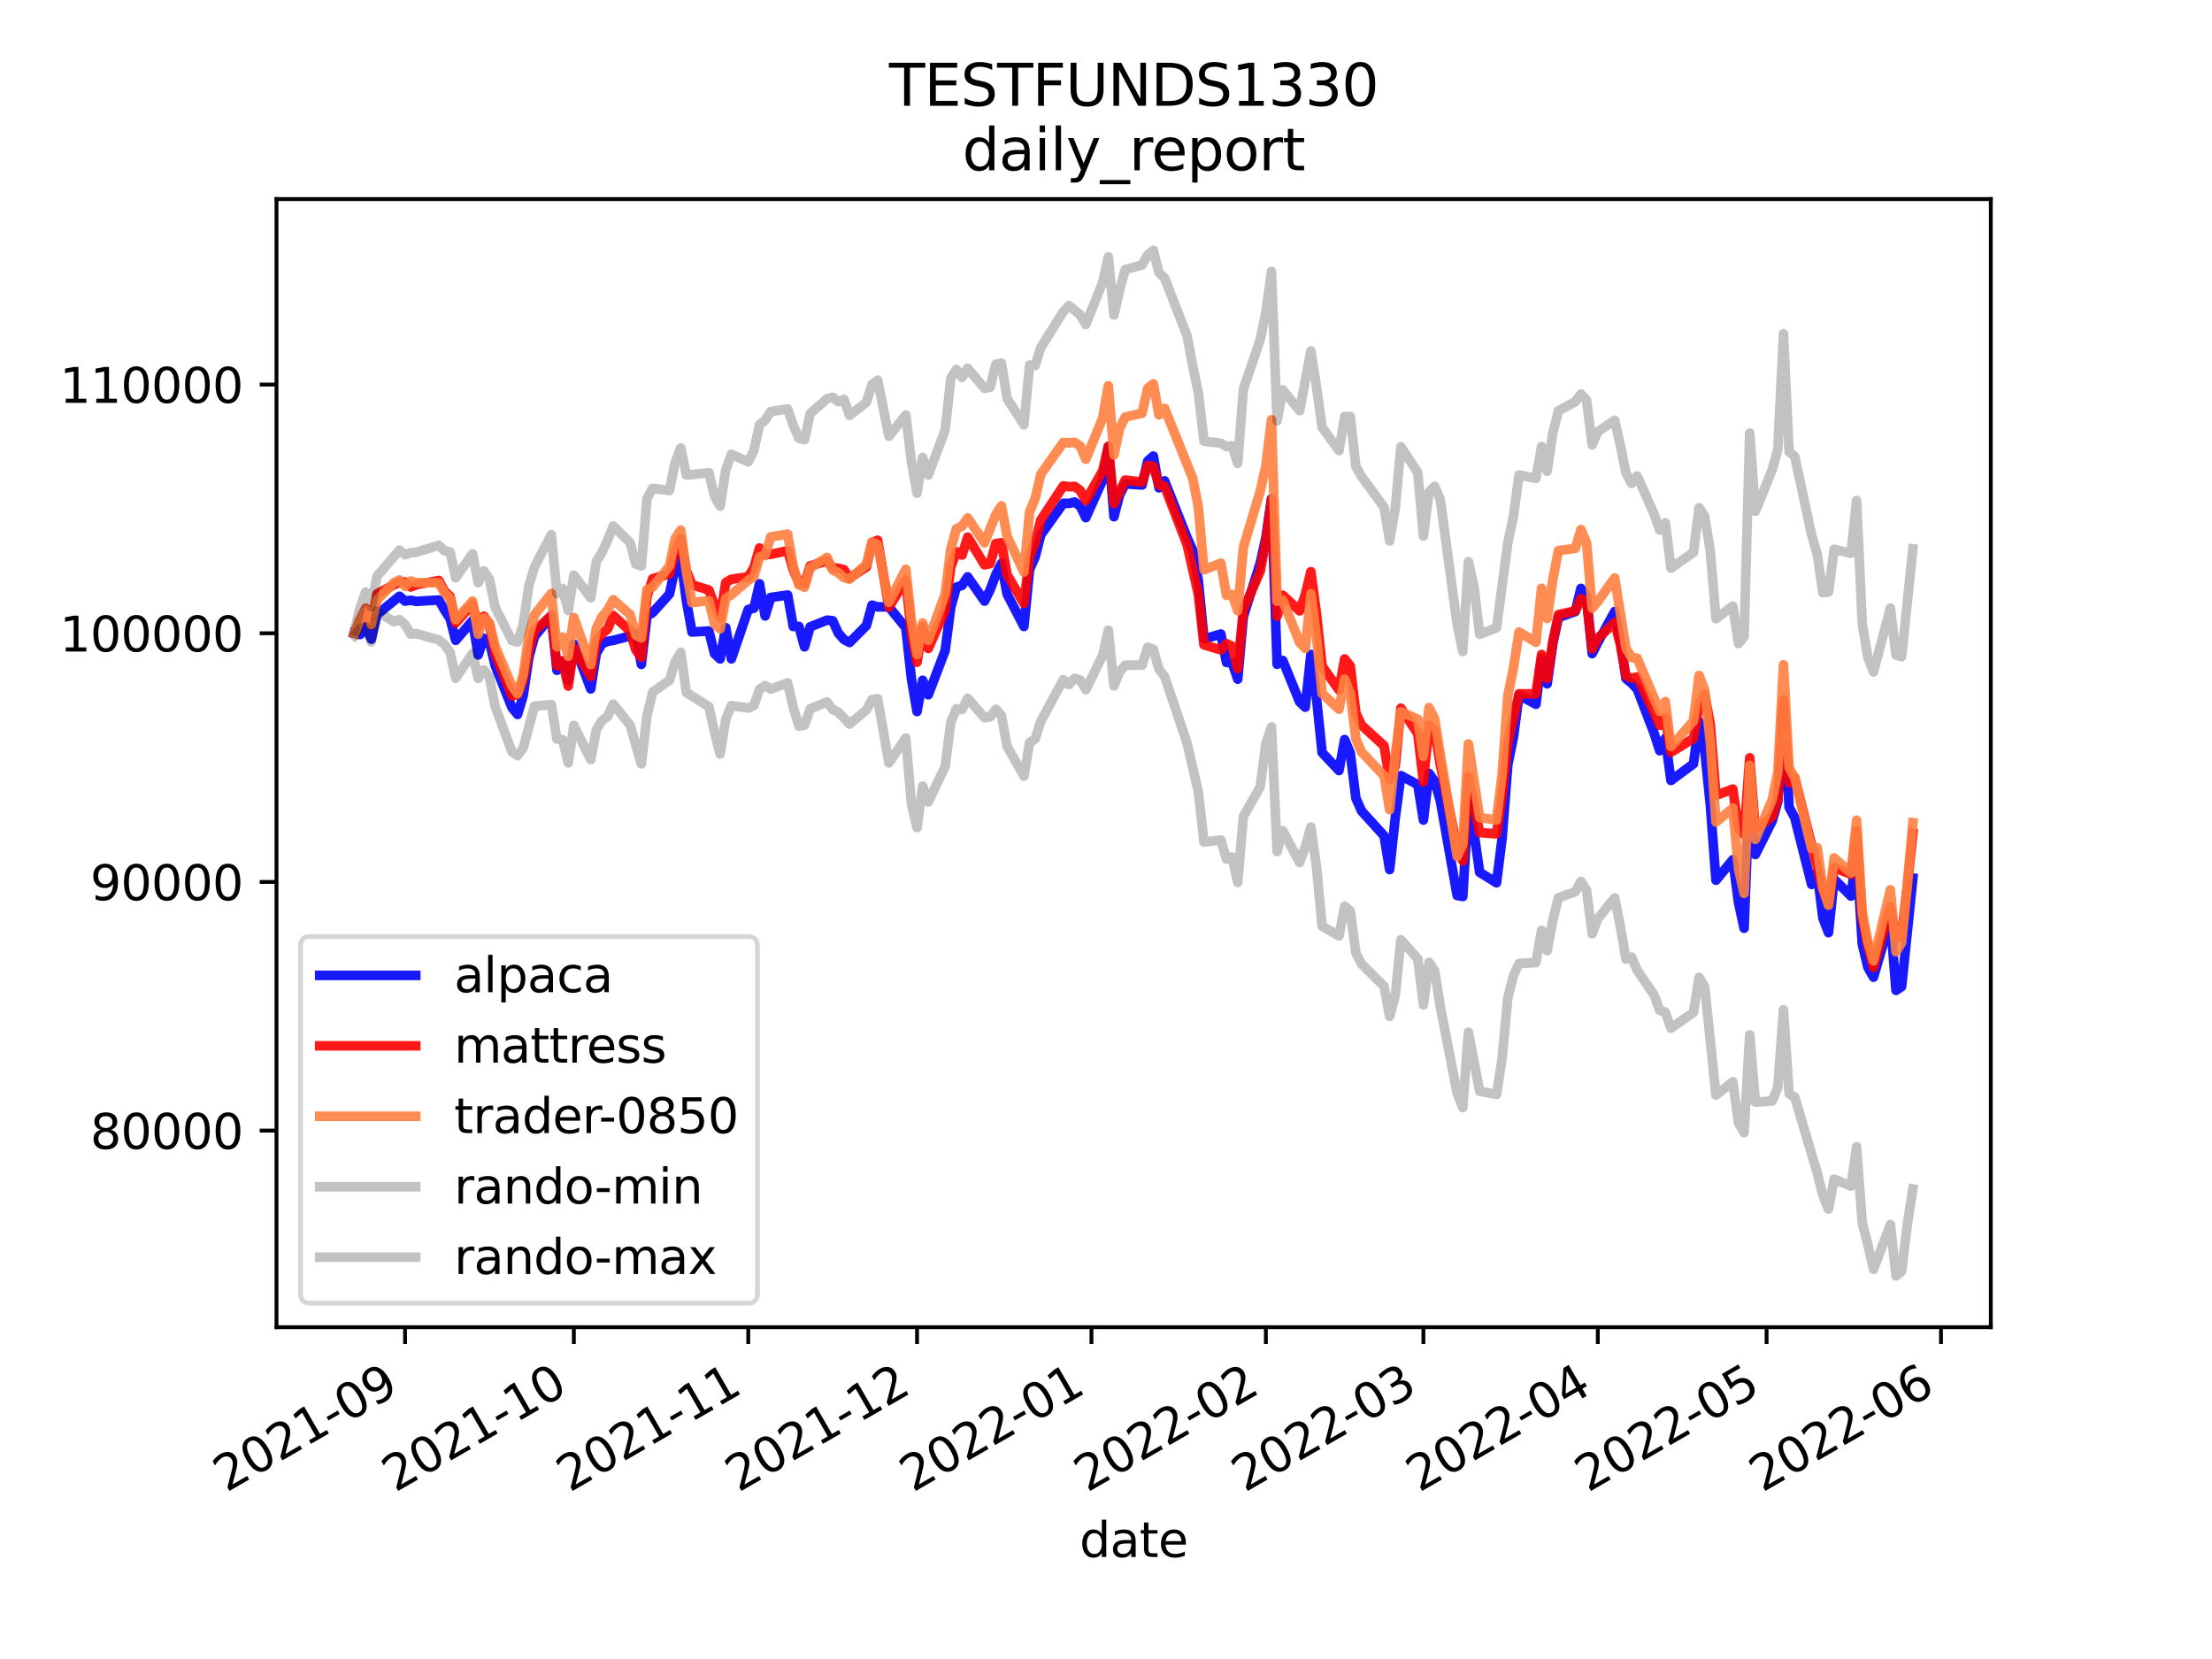 <?xml version="1.0" encoding="utf-8" standalone="no"?>
<!DOCTYPE svg PUBLIC "-//W3C//DTD SVG 1.1//EN"
  "http://www.w3.org/Graphics/SVG/1.1/DTD/svg11.dtd">
<svg height="345.6pt" version="1.1" viewBox="0 0 460.8 345.6" width="460.8pt" xmlns="http://www.w3.org/2000/svg" xmlns:xlink="http://www.w3.org/1999/xlink">
 <defs>
  <style type="text/css">*{stroke-linecap:butt;stroke-linejoin:round;}</style>
 </defs>
 <g id="figure_1">
  <g id="patch_1">
   <path d="M 0 345.6 
L 460.8 345.6 
L 460.8 0 
L 0 0 
z
" style="fill:#ffffff;"/>
  </g>
  <g id="axes_1">
   <g id="patch_2">
    <path d="M 57.6 276.48 
L 414.72 276.48 
L 414.72 41.472 
L 57.6 41.472 
z
" style="fill:#ffffff;"/>
   </g>
   <g id="matplotlib.axis_1">
    <g id="xtick_1">
     <g id="line2d_1">
      <defs>
       <path d="M 0 0 
L 0 3.5 
" id="me971fd0aa0" style="stroke:#000000;stroke-width:0.8;"/>
      </defs>
      <g>
       <use style="stroke:#000000;stroke-width:0.8;" x="84.381" xlink:href="#me971fd0aa0" y="276.48"/>
      </g>
     </g>
     <g id="text_1">
      <!-- 2021-09 -->
      <g transform="translate(47.156 310.952)rotate(-30)scale(0.1 -0.1)">
       <defs>
        <path d="M 1228 531 
L 3431 531 
L 3431 0 
L 469 0 
L 469 531 
Q 828 903 1448 1529 
Q 2069 2156 2228 2338 
Q 2531 2678 2651 2914 
Q 2772 3150 2772 3378 
Q 2772 3750 2511 3984 
Q 2250 4219 1831 4219 
Q 1534 4219 1204 4116 
Q 875 4013 500 3803 
L 500 4441 
Q 881 4594 1212 4672 
Q 1544 4750 1819 4750 
Q 2544 4750 2975 4387 
Q 3406 4025 3406 3419 
Q 3406 3131 3298 2873 
Q 3191 2616 2906 2266 
Q 2828 2175 2409 1742 
Q 1991 1309 1228 531 
z
" id="DejaVuSans-32" transform="scale(0.016)"/>
        <path d="M 2034 4250 
Q 1547 4250 1301 3770 
Q 1056 3291 1056 2328 
Q 1056 1369 1301 889 
Q 1547 409 2034 409 
Q 2525 409 2770 889 
Q 3016 1369 3016 2328 
Q 3016 3291 2770 3770 
Q 2525 4250 2034 4250 
z
M 2034 4750 
Q 2819 4750 3233 4129 
Q 3647 3509 3647 2328 
Q 3647 1150 3233 529 
Q 2819 -91 2034 -91 
Q 1250 -91 836 529 
Q 422 1150 422 2328 
Q 422 3509 836 4129 
Q 1250 4750 2034 4750 
z
" id="DejaVuSans-30" transform="scale(0.016)"/>
        <path d="M 794 531 
L 1825 531 
L 1825 4091 
L 703 3866 
L 703 4441 
L 1819 4666 
L 2450 4666 
L 2450 531 
L 3481 531 
L 3481 0 
L 794 0 
L 794 531 
z
" id="DejaVuSans-31" transform="scale(0.016)"/>
        <path d="M 313 2009 
L 1997 2009 
L 1997 1497 
L 313 1497 
L 313 2009 
z
" id="DejaVuSans-2d" transform="scale(0.016)"/>
        <path d="M 703 97 
L 703 672 
Q 941 559 1184 500 
Q 1428 441 1663 441 
Q 2288 441 2617 861 
Q 2947 1281 2994 2138 
Q 2813 1869 2534 1725 
Q 2256 1581 1919 1581 
Q 1219 1581 811 2004 
Q 403 2428 403 3163 
Q 403 3881 828 4315 
Q 1253 4750 1959 4750 
Q 2769 4750 3195 4129 
Q 3622 3509 3622 2328 
Q 3622 1225 3098 567 
Q 2575 -91 1691 -91 
Q 1453 -91 1209 -44 
Q 966 3 703 97 
z
M 1959 2075 
Q 2384 2075 2632 2365 
Q 2881 2656 2881 3163 
Q 2881 3666 2632 3958 
Q 2384 4250 1959 4250 
Q 1534 4250 1286 3958 
Q 1038 3666 1038 3163 
Q 1038 2656 1286 2365 
Q 1534 2075 1959 2075 
z
" id="DejaVuSans-39" transform="scale(0.016)"/>
       </defs>
       <use xlink:href="#DejaVuSans-32"/>
       <use x="63.623" xlink:href="#DejaVuSans-30"/>
       <use x="127.246" xlink:href="#DejaVuSans-32"/>
       <use x="190.869" xlink:href="#DejaVuSans-31"/>
       <use x="254.492" xlink:href="#DejaVuSans-2d"/>
       <use x="290.576" xlink:href="#DejaVuSans-30"/>
       <use x="354.199" xlink:href="#DejaVuSans-39"/>
      </g>
     </g>
    </g>
    <g id="xtick_2">
     <g id="line2d_2">
      <g>
       <use style="stroke:#000000;stroke-width:0.8;" x="119.542" xlink:href="#me971fd0aa0" y="276.48"/>
      </g>
     </g>
     <g id="text_2">
      <!-- 2021-10 -->
      <g transform="translate(82.317 310.952)rotate(-30)scale(0.1 -0.1)">
       <use xlink:href="#DejaVuSans-32"/>
       <use x="63.623" xlink:href="#DejaVuSans-30"/>
       <use x="127.246" xlink:href="#DejaVuSans-32"/>
       <use x="190.869" xlink:href="#DejaVuSans-31"/>
       <use x="254.492" xlink:href="#DejaVuSans-2d"/>
       <use x="290.576" xlink:href="#DejaVuSans-31"/>
       <use x="354.199" xlink:href="#DejaVuSans-30"/>
      </g>
     </g>
    </g>
    <g id="xtick_3">
     <g id="line2d_3">
      <g>
       <use style="stroke:#000000;stroke-width:0.8;" x="155.875" xlink:href="#me971fd0aa0" y="276.48"/>
      </g>
     </g>
     <g id="text_3">
      <!-- 2021-11 -->
      <g transform="translate(118.651 310.952)rotate(-30)scale(0.1 -0.1)">
       <use xlink:href="#DejaVuSans-32"/>
       <use x="63.623" xlink:href="#DejaVuSans-30"/>
       <use x="127.246" xlink:href="#DejaVuSans-32"/>
       <use x="190.869" xlink:href="#DejaVuSans-31"/>
       <use x="254.492" xlink:href="#DejaVuSans-2d"/>
       <use x="290.576" xlink:href="#DejaVuSans-31"/>
       <use x="354.199" xlink:href="#DejaVuSans-31"/>
      </g>
     </g>
    </g>
    <g id="xtick_4">
     <g id="line2d_4">
      <g>
       <use style="stroke:#000000;stroke-width:0.8;" x="191.037" xlink:href="#me971fd0aa0" y="276.48"/>
      </g>
     </g>
     <g id="text_4">
      <!-- 2021-12 -->
      <g transform="translate(153.812 310.952)rotate(-30)scale(0.1 -0.1)">
       <use xlink:href="#DejaVuSans-32"/>
       <use x="63.623" xlink:href="#DejaVuSans-30"/>
       <use x="127.246" xlink:href="#DejaVuSans-32"/>
       <use x="190.869" xlink:href="#DejaVuSans-31"/>
       <use x="254.492" xlink:href="#DejaVuSans-2d"/>
       <use x="290.576" xlink:href="#DejaVuSans-31"/>
       <use x="354.199" xlink:href="#DejaVuSans-32"/>
      </g>
     </g>
    </g>
    <g id="xtick_5">
     <g id="line2d_5">
      <g>
       <use style="stroke:#000000;stroke-width:0.8;" x="227.37" xlink:href="#me971fd0aa0" y="276.48"/>
      </g>
     </g>
     <g id="text_5">
      <!-- 2022-01 -->
      <g transform="translate(190.145 310.952)rotate(-30)scale(0.1 -0.1)">
       <use xlink:href="#DejaVuSans-32"/>
       <use x="63.623" xlink:href="#DejaVuSans-30"/>
       <use x="127.246" xlink:href="#DejaVuSans-32"/>
       <use x="190.869" xlink:href="#DejaVuSans-32"/>
       <use x="254.492" xlink:href="#DejaVuSans-2d"/>
       <use x="290.576" xlink:href="#DejaVuSans-30"/>
       <use x="354.199" xlink:href="#DejaVuSans-31"/>
      </g>
     </g>
    </g>
    <g id="xtick_6">
     <g id="line2d_6">
      <g>
       <use style="stroke:#000000;stroke-width:0.8;" x="263.703" xlink:href="#me971fd0aa0" y="276.48"/>
      </g>
     </g>
     <g id="text_6">
      <!-- 2022-02 -->
      <g transform="translate(226.478 310.952)rotate(-30)scale(0.1 -0.1)">
       <use xlink:href="#DejaVuSans-32"/>
       <use x="63.623" xlink:href="#DejaVuSans-30"/>
       <use x="127.246" xlink:href="#DejaVuSans-32"/>
       <use x="190.869" xlink:href="#DejaVuSans-32"/>
       <use x="254.492" xlink:href="#DejaVuSans-2d"/>
       <use x="290.576" xlink:href="#DejaVuSans-30"/>
       <use x="354.199" xlink:href="#DejaVuSans-32"/>
      </g>
     </g>
    </g>
    <g id="xtick_7">
     <g id="line2d_7">
      <g>
       <use style="stroke:#000000;stroke-width:0.8;" x="296.52" xlink:href="#me971fd0aa0" y="276.48"/>
      </g>
     </g>
     <g id="text_7">
      <!-- 2022-03 -->
      <g transform="translate(259.295 310.952)rotate(-30)scale(0.1 -0.1)">
       <defs>
        <path d="M 2597 2516 
Q 3050 2419 3304 2112 
Q 3559 1806 3559 1356 
Q 3559 666 3084 287 
Q 2609 -91 1734 -91 
Q 1441 -91 1130 -33 
Q 819 25 488 141 
L 488 750 
Q 750 597 1062 519 
Q 1375 441 1716 441 
Q 2309 441 2620 675 
Q 2931 909 2931 1356 
Q 2931 1769 2642 2001 
Q 2353 2234 1838 2234 
L 1294 2234 
L 1294 2753 
L 1863 2753 
Q 2328 2753 2575 2939 
Q 2822 3125 2822 3475 
Q 2822 3834 2567 4026 
Q 2313 4219 1838 4219 
Q 1578 4219 1281 4162 
Q 984 4106 628 3988 
L 628 4550 
Q 988 4650 1302 4700 
Q 1616 4750 1894 4750 
Q 2613 4750 3031 4423 
Q 3450 4097 3450 3541 
Q 3450 3153 3228 2886 
Q 3006 2619 2597 2516 
z
" id="DejaVuSans-33" transform="scale(0.016)"/>
       </defs>
       <use xlink:href="#DejaVuSans-32"/>
       <use x="63.623" xlink:href="#DejaVuSans-30"/>
       <use x="127.246" xlink:href="#DejaVuSans-32"/>
       <use x="190.869" xlink:href="#DejaVuSans-32"/>
       <use x="254.492" xlink:href="#DejaVuSans-2d"/>
       <use x="290.576" xlink:href="#DejaVuSans-30"/>
       <use x="354.199" xlink:href="#DejaVuSans-33"/>
      </g>
     </g>
    </g>
    <g id="xtick_8">
     <g id="line2d_8">
      <g>
       <use style="stroke:#000000;stroke-width:0.8;" x="332.853" xlink:href="#me971fd0aa0" y="276.48"/>
      </g>
     </g>
     <g id="text_8">
      <!-- 2022-04 -->
      <g transform="translate(295.628 310.952)rotate(-30)scale(0.1 -0.1)">
       <defs>
        <path d="M 2419 4116 
L 825 1625 
L 2419 1625 
L 2419 4116 
z
M 2253 4666 
L 3047 4666 
L 3047 1625 
L 3713 1625 
L 3713 1100 
L 3047 1100 
L 3047 0 
L 2419 0 
L 2419 1100 
L 313 1100 
L 313 1709 
L 2253 4666 
z
" id="DejaVuSans-34" transform="scale(0.016)"/>
       </defs>
       <use xlink:href="#DejaVuSans-32"/>
       <use x="63.623" xlink:href="#DejaVuSans-30"/>
       <use x="127.246" xlink:href="#DejaVuSans-32"/>
       <use x="190.869" xlink:href="#DejaVuSans-32"/>
       <use x="254.492" xlink:href="#DejaVuSans-2d"/>
       <use x="290.576" xlink:href="#DejaVuSans-30"/>
       <use x="354.199" xlink:href="#DejaVuSans-34"/>
      </g>
     </g>
    </g>
    <g id="xtick_9">
     <g id="line2d_9">
      <g>
       <use style="stroke:#000000;stroke-width:0.8;" x="368.014" xlink:href="#me971fd0aa0" y="276.48"/>
      </g>
     </g>
     <g id="text_9">
      <!-- 2022-05 -->
      <g transform="translate(330.789 310.952)rotate(-30)scale(0.1 -0.1)">
       <defs>
        <path d="M 691 4666 
L 3169 4666 
L 3169 4134 
L 1269 4134 
L 1269 2991 
Q 1406 3038 1543 3061 
Q 1681 3084 1819 3084 
Q 2600 3084 3056 2656 
Q 3513 2228 3513 1497 
Q 3513 744 3044 326 
Q 2575 -91 1722 -91 
Q 1428 -91 1123 -41 
Q 819 9 494 109 
L 494 744 
Q 775 591 1075 516 
Q 1375 441 1709 441 
Q 2250 441 2565 725 
Q 2881 1009 2881 1497 
Q 2881 1984 2565 2268 
Q 2250 2553 1709 2553 
Q 1456 2553 1204 2497 
Q 953 2441 691 2322 
L 691 4666 
z
" id="DejaVuSans-35" transform="scale(0.016)"/>
       </defs>
       <use xlink:href="#DejaVuSans-32"/>
       <use x="63.623" xlink:href="#DejaVuSans-30"/>
       <use x="127.246" xlink:href="#DejaVuSans-32"/>
       <use x="190.869" xlink:href="#DejaVuSans-32"/>
       <use x="254.492" xlink:href="#DejaVuSans-2d"/>
       <use x="290.576" xlink:href="#DejaVuSans-30"/>
       <use x="354.199" xlink:href="#DejaVuSans-35"/>
      </g>
     </g>
    </g>
    <g id="xtick_10">
     <g id="line2d_10">
      <g>
       <use style="stroke:#000000;stroke-width:0.8;" x="404.347" xlink:href="#me971fd0aa0" y="276.48"/>
      </g>
     </g>
     <g id="text_10">
      <!-- 2022-06 -->
      <g transform="translate(367.123 310.952)rotate(-30)scale(0.1 -0.1)">
       <defs>
        <path d="M 2113 2584 
Q 1688 2584 1439 2293 
Q 1191 2003 1191 1497 
Q 1191 994 1439 701 
Q 1688 409 2113 409 
Q 2538 409 2786 701 
Q 3034 994 3034 1497 
Q 3034 2003 2786 2293 
Q 2538 2584 2113 2584 
z
M 3366 4563 
L 3366 3988 
Q 3128 4100 2886 4159 
Q 2644 4219 2406 4219 
Q 1781 4219 1451 3797 
Q 1122 3375 1075 2522 
Q 1259 2794 1537 2939 
Q 1816 3084 2150 3084 
Q 2853 3084 3261 2657 
Q 3669 2231 3669 1497 
Q 3669 778 3244 343 
Q 2819 -91 2113 -91 
Q 1303 -91 875 529 
Q 447 1150 447 2328 
Q 447 3434 972 4092 
Q 1497 4750 2381 4750 
Q 2619 4750 2861 4703 
Q 3103 4656 3366 4563 
z
" id="DejaVuSans-36" transform="scale(0.016)"/>
       </defs>
       <use xlink:href="#DejaVuSans-32"/>
       <use x="63.623" xlink:href="#DejaVuSans-30"/>
       <use x="127.246" xlink:href="#DejaVuSans-32"/>
       <use x="190.869" xlink:href="#DejaVuSans-32"/>
       <use x="254.492" xlink:href="#DejaVuSans-2d"/>
       <use x="290.576" xlink:href="#DejaVuSans-30"/>
       <use x="354.199" xlink:href="#DejaVuSans-36"/>
      </g>
     </g>
    </g>
    <g id="text_11">
     <!-- date -->
     <g transform="translate(224.885 324.351)scale(0.1 -0.1)">
      <defs>
       <path d="M 2906 2969 
L 2906 4863 
L 3481 4863 
L 3481 0 
L 2906 0 
L 2906 525 
Q 2725 213 2448 61 
Q 2172 -91 1784 -91 
Q 1150 -91 751 415 
Q 353 922 353 1747 
Q 353 2572 751 3078 
Q 1150 3584 1784 3584 
Q 2172 3584 2448 3432 
Q 2725 3281 2906 2969 
z
M 947 1747 
Q 947 1113 1208 752 
Q 1469 391 1925 391 
Q 2381 391 2643 752 
Q 2906 1113 2906 1747 
Q 2906 2381 2643 2742 
Q 2381 3103 1925 3103 
Q 1469 3103 1208 2742 
Q 947 2381 947 1747 
z
" id="DejaVuSans-64" transform="scale(0.016)"/>
       <path d="M 2194 1759 
Q 1497 1759 1228 1600 
Q 959 1441 959 1056 
Q 959 750 1161 570 
Q 1363 391 1709 391 
Q 2188 391 2477 730 
Q 2766 1069 2766 1631 
L 2766 1759 
L 2194 1759 
z
M 3341 1997 
L 3341 0 
L 2766 0 
L 2766 531 
Q 2569 213 2275 61 
Q 1981 -91 1556 -91 
Q 1019 -91 701 211 
Q 384 513 384 1019 
Q 384 1609 779 1909 
Q 1175 2209 1959 2209 
L 2766 2209 
L 2766 2266 
Q 2766 2663 2505 2880 
Q 2244 3097 1772 3097 
Q 1472 3097 1187 3025 
Q 903 2953 641 2809 
L 641 3341 
Q 956 3463 1253 3523 
Q 1550 3584 1831 3584 
Q 2591 3584 2966 3190 
Q 3341 2797 3341 1997 
z
" id="DejaVuSans-61" transform="scale(0.016)"/>
       <path d="M 1172 4494 
L 1172 3500 
L 2356 3500 
L 2356 3053 
L 1172 3053 
L 1172 1153 
Q 1172 725 1289 603 
Q 1406 481 1766 481 
L 2356 481 
L 2356 0 
L 1766 0 
Q 1100 0 847 248 
Q 594 497 594 1153 
L 594 3053 
L 172 3053 
L 172 3500 
L 594 3500 
L 594 4494 
L 1172 4494 
z
" id="DejaVuSans-74" transform="scale(0.016)"/>
       <path d="M 3597 1894 
L 3597 1613 
L 953 1613 
Q 991 1019 1311 708 
Q 1631 397 2203 397 
Q 2534 397 2845 478 
Q 3156 559 3463 722 
L 3463 178 
Q 3153 47 2828 -22 
Q 2503 -91 2169 -91 
Q 1331 -91 842 396 
Q 353 884 353 1716 
Q 353 2575 817 3079 
Q 1281 3584 2069 3584 
Q 2775 3584 3186 3129 
Q 3597 2675 3597 1894 
z
M 3022 2063 
Q 3016 2534 2758 2815 
Q 2500 3097 2075 3097 
Q 1594 3097 1305 2825 
Q 1016 2553 972 2059 
L 3022 2063 
z
" id="DejaVuSans-65" transform="scale(0.016)"/>
      </defs>
      <use xlink:href="#DejaVuSans-64"/>
      <use x="63.477" xlink:href="#DejaVuSans-61"/>
      <use x="124.756" xlink:href="#DejaVuSans-74"/>
      <use x="163.965" xlink:href="#DejaVuSans-65"/>
     </g>
    </g>
   </g>
   <g id="matplotlib.axis_2">
    <g id="ytick_1">
     <g id="line2d_11">
      <defs>
       <path d="M 0 0 
L -3.5 0 
" id="m66a75b1b3b" style="stroke:#000000;stroke-width:0.8;"/>
      </defs>
      <g>
       <use style="stroke:#000000;stroke-width:0.8;" x="57.6" xlink:href="#m66a75b1b3b" y="235.525"/>
      </g>
     </g>
     <g id="text_12">
      <!-- 80000 -->
      <g transform="translate(18.788 239.324)scale(0.1 -0.1)">
       <defs>
        <path d="M 2034 2216 
Q 1584 2216 1326 1975 
Q 1069 1734 1069 1313 
Q 1069 891 1326 650 
Q 1584 409 2034 409 
Q 2484 409 2743 651 
Q 3003 894 3003 1313 
Q 3003 1734 2745 1975 
Q 2488 2216 2034 2216 
z
M 1403 2484 
Q 997 2584 770 2862 
Q 544 3141 544 3541 
Q 544 4100 942 4425 
Q 1341 4750 2034 4750 
Q 2731 4750 3128 4425 
Q 3525 4100 3525 3541 
Q 3525 3141 3298 2862 
Q 3072 2584 2669 2484 
Q 3125 2378 3379 2068 
Q 3634 1759 3634 1313 
Q 3634 634 3220 271 
Q 2806 -91 2034 -91 
Q 1263 -91 848 271 
Q 434 634 434 1313 
Q 434 1759 690 2068 
Q 947 2378 1403 2484 
z
M 1172 3481 
Q 1172 3119 1398 2916 
Q 1625 2713 2034 2713 
Q 2441 2713 2670 2916 
Q 2900 3119 2900 3481 
Q 2900 3844 2670 4047 
Q 2441 4250 2034 4250 
Q 1625 4250 1398 4047 
Q 1172 3844 1172 3481 
z
" id="DejaVuSans-38" transform="scale(0.016)"/>
       </defs>
       <use xlink:href="#DejaVuSans-38"/>
       <use x="63.623" xlink:href="#DejaVuSans-30"/>
       <use x="127.246" xlink:href="#DejaVuSans-30"/>
       <use x="190.869" xlink:href="#DejaVuSans-30"/>
       <use x="254.492" xlink:href="#DejaVuSans-30"/>
      </g>
     </g>
    </g>
    <g id="ytick_2">
     <g id="line2d_12">
      <g>
       <use style="stroke:#000000;stroke-width:0.8;" x="57.6" xlink:href="#m66a75b1b3b" y="183.72"/>
      </g>
     </g>
     <g id="text_13">
      <!-- 90000 -->
      <g transform="translate(18.788 187.52)scale(0.1 -0.1)">
       <use xlink:href="#DejaVuSans-39"/>
       <use x="63.623" xlink:href="#DejaVuSans-30"/>
       <use x="127.246" xlink:href="#DejaVuSans-30"/>
       <use x="190.869" xlink:href="#DejaVuSans-30"/>
       <use x="254.492" xlink:href="#DejaVuSans-30"/>
      </g>
     </g>
    </g>
    <g id="ytick_3">
     <g id="line2d_13">
      <g>
       <use style="stroke:#000000;stroke-width:0.8;" x="57.6" xlink:href="#m66a75b1b3b" y="131.916"/>
      </g>
     </g>
     <g id="text_14">
      <!-- 100000 -->
      <g transform="translate(12.425 135.715)scale(0.1 -0.1)">
       <use xlink:href="#DejaVuSans-31"/>
       <use x="63.623" xlink:href="#DejaVuSans-30"/>
       <use x="127.246" xlink:href="#DejaVuSans-30"/>
       <use x="190.869" xlink:href="#DejaVuSans-30"/>
       <use x="254.492" xlink:href="#DejaVuSans-30"/>
       <use x="318.115" xlink:href="#DejaVuSans-30"/>
      </g>
     </g>
    </g>
    <g id="ytick_4">
     <g id="line2d_14">
      <g>
       <use style="stroke:#000000;stroke-width:0.8;" x="57.6" xlink:href="#m66a75b1b3b" y="80.112"/>
      </g>
     </g>
     <g id="text_15">
      <!-- 110000 -->
      <g transform="translate(12.425 83.911)scale(0.1 -0.1)">
       <use xlink:href="#DejaVuSans-31"/>
       <use x="63.623" xlink:href="#DejaVuSans-31"/>
       <use x="127.246" xlink:href="#DejaVuSans-30"/>
       <use x="190.869" xlink:href="#DejaVuSans-30"/>
       <use x="254.492" xlink:href="#DejaVuSans-30"/>
       <use x="318.115" xlink:href="#DejaVuSans-30"/>
      </g>
     </g>
    </g>
   </g>
   <g id="line2d_15">
    <path clip-path="url(#p178970cac4)" d="M 73.833 131.916 
L 75.005 132.192 
L 76.177 130.511 
L 77.349 133.144 
L 78.521 128.044 
L 83.209 124.212 
L 84.381 125.223 
L 85.553 125.047 
L 86.725 125.277 
L 91.413 124.99 
L 92.585 127.063 
L 93.757 128.864 
L 94.929 133.393 
L 98.446 129.289 
L 99.618 136.438 
L 100.79 132.965 
L 101.962 133.69 
L 103.134 138.599 
L 106.65 147.396 
L 107.822 148.838 
L 108.994 144.904 
L 110.166 136.991 
L 111.338 132.616 
L 114.854 128.287 
L 116.026 139.642 
L 117.198 137.671 
L 118.37 141.723 
L 119.542 134.179 
L 123.058 143.516 
L 124.23 136.105 
L 125.402 134.11 
L 126.574 133.6 
L 127.746 133.406 
L 131.263 132.481 
L 132.435 131.984 
L 133.607 138.407 
L 134.779 128.294 
L 135.951 127.639 
L 139.467 123.734 
L 140.639 118.285 
L 141.811 116.174 
L 142.983 125.134 
L 144.155 131.67 
L 147.671 131.449 
L 148.843 136.169 
L 150.015 137.269 
L 151.187 130.744 
L 152.359 137.252 
L 155.875 126.971 
L 157.047 126.703 
L 158.219 121.616 
L 159.392 128.311 
L 160.564 124.455 
L 164.08 123.954 
L 165.252 130.514 
L 166.424 130.483 
L 167.596 134.75 
L 168.768 130.584 
L 172.284 129.185 
L 173.456 129.305 
L 174.628 131.881 
L 175.8 133.225 
L 176.972 133.848 
L 180.488 130.313 
L 181.66 126.06 
L 182.832 126.425 
L 185.176 126.437 
L 188.692 130.77 
L 189.864 141.404 
L 191.037 148.23 
L 192.209 141.707 
L 193.381 144.733 
L 196.897 135.512 
L 198.069 126.478 
L 199.241 122.309 
L 200.413 121.948 
L 201.585 120.172 
L 205.101 125.223 
L 206.273 122.841 
L 207.445 119.725 
L 208.617 117.367 
L 209.789 123.75 
L 213.305 130.507 
L 214.477 118.64 
L 215.649 116.018 
L 216.821 111.408 
L 221.51 104.849 
L 222.682 104.873 
L 223.854 104.587 
L 225.026 105.435 
L 226.198 107.837 
L 229.714 99.979 
L 230.886 93.021 
L 232.058 107.645 
L 233.23 103.135 
L 234.402 100.795 
L 237.918 101.038 
L 239.09 96.046 
L 240.262 95.006 
L 241.434 101.624 
L 242.606 100.172 
L 247.294 112.007 
L 248.466 114.617 
L 249.638 120.946 
L 250.81 133.123 
L 254.327 132.077 
L 255.499 138 
L 256.671 138.039 
L 257.843 141.489 
L 259.015 128.426 
L 262.531 117.293 
L 263.703 111.977 
L 264.875 103.888 
L 266.047 138.378 
L 267.219 137.589 
L 270.735 146.217 
L 271.907 147.325 
L 273.079 136.32 
L 274.251 145.463 
L 275.423 156.778 
L 278.939 160.526 
L 280.111 154.063 
L 281.283 156.848 
L 282.456 166.283 
L 283.628 168.937 
L 288.316 174.104 
L 289.488 181.149 
L 290.66 170.376 
L 291.832 161.569 
L 295.348 163.467 
L 296.52 170.834 
L 297.692 161.113 
L 298.864 162.746 
L 300.036 166.783 
L 303.552 186.542 
L 304.724 186.768 
L 305.896 167.187 
L 307.068 173.522 
L 308.24 181.719 
L 311.756 183.896 
L 312.928 174.503 
L 314.101 159.37 
L 315.273 153.567 
L 316.445 144.821 
L 319.961 146.709 
L 321.133 137.223 
L 322.305 142.449 
L 323.477 134.098 
L 324.649 128.629 
L 328.165 127.395 
L 329.337 122.573 
L 330.509 124.241 
L 331.681 136.161 
L 332.853 133.847 
L 336.369 127.389 
L 337.541 133.379 
L 338.713 141.355 
L 339.885 142.318 
L 341.057 143.552 
L 344.574 152.738 
L 345.746 156.386 
L 346.918 153.806 
L 348.09 162.585 
L 352.778 159.127 
L 353.95 150.342 
L 355.122 156.301 
L 356.294 167.723 
L 357.466 183.37 
L 360.982 179.091 
L 362.154 187.984 
L 363.326 193.37 
L 364.498 163.178 
L 365.67 178.02 
L 369.186 171.019 
L 370.358 166.956 
L 371.53 145.886 
L 372.702 168.173 
L 373.874 170.344 
L 377.391 184.244 
L 378.563 181.859 
L 379.735 191.225 
L 380.907 194.291 
L 382.079 183.168 
L 385.595 186.671 
L 386.767 177.743 
L 387.939 196.627 
L 389.111 201.509 
L 390.283 203.566 
L 393.799 191.528 
L 394.971 206.312 
L 396.143 205.524 
L 398.487 182.921 
L 398.487 182.921 
" style="fill:none;stroke:#0000ff;stroke-linecap:square;stroke-opacity:0.9;stroke-width:2;"/>
   </g>
   <g id="line2d_16">
    <path clip-path="url(#p178970cac4)" d="M 73.833 131.916 
L 75.005 129.062 
L 76.177 126.732 
L 77.349 130.131 
L 78.521 123.732 
L 82.037 121.832 
L 83.209 121.344 
L 84.381 121.243 
L 85.553 122.272 
L 86.725 121.819 
L 91.413 120.928 
L 92.585 123.125 
L 93.757 124.237 
L 94.929 129.782 
L 98.446 125.832 
L 99.618 130.586 
L 100.79 128.37 
L 101.962 130.105 
L 103.134 136.27 
L 106.65 144.954 
L 107.822 144.687 
L 108.994 141.711 
L 110.166 135.53 
L 111.338 131.436 
L 114.854 128.224 
L 116.026 138.698 
L 117.198 137.708 
L 118.37 142.923 
L 119.542 135.046 
L 123.058 140.907 
L 124.23 133.575 
L 125.402 132.013 
L 126.574 131.046 
L 127.746 128.219 
L 131.263 131.466 
L 132.435 135.371 
L 133.607 136.922 
L 134.779 124.326 
L 135.951 120.557 
L 139.467 119.549 
L 140.639 115.069 
L 141.811 112.201 
L 142.983 118.85 
L 144.155 121.814 
L 147.671 122.916 
L 148.843 125.945 
L 150.015 128.636 
L 151.187 121.352 
L 152.359 120.669 
L 155.875 120.153 
L 157.047 118.278 
L 158.219 114.155 
L 159.392 115.594 
L 160.564 115.476 
L 164.08 114.719 
L 165.252 118.666 
L 166.424 121.461 
L 167.596 121.613 
L 168.768 117.884 
L 172.284 116.865 
L 173.456 118.248 
L 174.628 118.396 
L 175.8 118.657 
L 176.972 120.408 
L 180.488 118.11 
L 181.66 113.004 
L 182.832 112.552 
L 185.176 126.483 
L 188.692 120.81 
L 189.864 131.937 
L 191.037 137.956 
L 192.209 130.602 
L 193.381 135.099 
L 196.897 127.095 
L 198.069 118.106 
L 199.241 114.946 
L 200.413 115.63 
L 201.585 111.89 
L 205.101 117.668 
L 206.273 117.424 
L 207.445 113.22 
L 208.617 113.074 
L 209.789 119.713 
L 213.305 125.712 
L 214.477 115.904 
L 215.649 112.997 
L 216.821 108.328 
L 221.51 101.219 
L 222.682 101.396 
L 223.854 101.323 
L 225.026 102.155 
L 226.198 104.277 
L 229.714 98.046 
L 230.886 93.008 
L 232.058 104.919 
L 234.402 100.009 
L 237.918 100.434 
L 239.09 96.962 
L 240.262 97.156 
L 241.434 101.031 
L 242.606 101.311 
L 247.294 113.473 
L 249.638 123.805 
L 250.81 134.331 
L 254.327 135.379 
L 255.499 134.078 
L 256.671 134.633 
L 257.843 139.256 
L 259.015 127.02 
L 262.531 118.987 
L 263.703 112.708 
L 264.875 104.083 
L 266.047 128.384 
L 267.219 123.995 
L 270.735 127.258 
L 271.907 123.91 
L 273.079 119.088 
L 274.251 127.872 
L 275.423 138.788 
L 278.939 143.73 
L 280.111 137.267 
L 281.283 138.722 
L 282.456 148.558 
L 283.628 151.061 
L 288.316 155.352 
L 289.488 162.384 
L 290.66 159.514 
L 291.832 147.527 
L 295.348 152.86 
L 296.52 162.843 
L 297.692 151.082 
L 298.864 152.223 
L 300.036 159.28 
L 303.552 176.619 
L 304.724 179.351 
L 305.896 161.78 
L 308.24 173.439 
L 311.756 173.709 
L 312.928 165.726 
L 314.101 154.67 
L 316.445 144.532 
L 319.961 144.543 
L 321.133 136.344 
L 322.305 141.338 
L 323.477 133.69 
L 324.649 128.032 
L 328.165 127.252 
L 329.337 124.736 
L 330.509 125.393 
L 331.681 135.169 
L 332.853 132.972 
L 336.369 129.684 
L 337.541 134.24 
L 338.713 140.793 
L 339.885 141.296 
L 341.057 141.019 
L 344.574 148.382 
L 345.746 151.117 
L 346.918 149.504 
L 348.09 156.712 
L 352.778 153.829 
L 353.95 146.694 
L 355.122 144.662 
L 356.294 150.955 
L 357.466 165.693 
L 360.982 164.379 
L 362.154 172.633 
L 363.326 173.889 
L 364.498 157.87 
L 365.67 172.935 
L 369.186 170.024 
L 370.358 166.476 
L 371.53 145.75 
L 372.702 163.075 
L 373.874 161.992 
L 379.735 185.36 
L 380.907 188.284 
L 382.079 180.716 
L 385.595 182.132 
L 386.767 173.04 
L 387.939 191.202 
L 389.111 197.069 
L 390.283 201.541 
L 393.799 188.948 
L 394.971 195.491 
L 396.143 194.794 
L 397.315 184.762 
L 398.487 173.601 
L 398.487 173.601 
" style="fill:none;stroke:#ff0000;stroke-linecap:square;stroke-opacity:0.9;stroke-width:2;"/>
   </g>
   <g id="line2d_17">
    <path clip-path="url(#p178970cac4)" d="M 73.833 131.916 
L 75.005 128.953 
L 76.177 126.944 
L 77.349 130.056 
L 78.521 125.003 
L 82.037 121.413 
L 83.209 120.818 
L 84.381 122.137 
L 85.553 121.04 
L 86.725 121.37 
L 91.413 121.415 
L 92.585 123.414 
L 93.757 124.666 
L 94.929 129.144 
L 98.446 125.228 
L 99.618 132.113 
L 100.79 128.709 
L 101.962 129.734 
L 103.134 134.6 
L 106.65 142.945 
L 107.822 144.512 
L 108.994 140.543 
L 110.166 132.481 
L 111.338 128.107 
L 114.854 123.627 
L 116.026 134.753 
L 117.198 132.707 
L 118.37 136.715 
L 119.542 128.644 
L 123.058 138.443 
L 124.23 130.85 
L 125.402 128.512 
L 126.574 127.094 
L 127.746 124.941 
L 131.263 128.014 
L 132.435 132.296 
L 133.607 132.895 
L 134.779 122.845 
L 135.951 122.297 
L 139.467 117.91 
L 140.639 112.207 
L 141.811 110.447 
L 142.983 119.094 
L 144.155 125.548 
L 147.671 125.096 
L 148.843 129.967 
L 150.015 130.993 
L 151.187 124.661 
L 152.359 123.886 
L 155.875 120.886 
L 157.047 120.148 
L 158.219 116.024 
L 159.392 115.637 
L 160.564 111.834 
L 164.08 111.272 
L 165.252 117.985 
L 166.424 121.844 
L 167.596 122.328 
L 168.768 118.281 
L 172.284 116.121 
L 173.456 118.752 
L 174.628 119.306 
L 175.8 120.325 
L 176.972 120.655 
L 180.488 117.577 
L 181.66 112.932 
L 182.832 113.492 
L 185.176 125.481 
L 188.692 118.589 
L 189.864 129.263 
L 191.037 136.343 
L 192.209 129.787 
L 193.381 133.416 
L 196.897 123.734 
L 198.069 114.341 
L 199.241 110.139 
L 200.413 109.607 
L 201.585 107.913 
L 205.101 113.064 
L 207.445 107.206 
L 208.617 105.386 
L 209.789 111.702 
L 213.305 119.159 
L 214.477 106.654 
L 215.649 103.824 
L 216.821 98.781 
L 221.51 92.16 
L 222.682 92.262 
L 223.854 92.143 
L 225.026 92.942 
L 226.198 95.661 
L 229.714 87.07 
L 230.886 80.351 
L 232.058 94.769 
L 233.23 89.255 
L 234.402 86.872 
L 237.918 86.073 
L 239.09 80.881 
L 240.262 79.946 
L 241.434 86.421 
L 242.606 85.073 
L 248.466 99.624 
L 249.638 105.671 
L 250.81 118.694 
L 254.327 117.309 
L 255.499 124.027 
L 256.671 123.831 
L 257.843 127.225 
L 259.015 114.02 
L 262.531 102.31 
L 263.703 97.045 
L 264.875 87.445 
L 266.047 125.246 
L 267.219 125 
L 270.735 133.847 
L 271.907 135.083 
L 273.079 123.667 
L 274.251 132.762 
L 275.423 144.449 
L 278.939 147.744 
L 280.111 141.467 
L 281.283 144.459 
L 282.456 153.946 
L 283.628 156.643 
L 288.316 161.604 
L 289.488 168.688 
L 290.66 157.301 
L 291.832 148.268 
L 295.348 149.82 
L 296.52 157.563 
L 297.692 147.404 
L 298.864 149.735 
L 300.036 157.166 
L 303.552 178.42 
L 304.724 175.861 
L 305.896 154.974 
L 308.24 170.312 
L 311.756 170.827 
L 312.928 161.175 
L 314.101 144.958 
L 315.273 139.197 
L 316.445 131.659 
L 319.961 133.788 
L 321.133 122.55 
L 322.305 128.839 
L 323.477 120.736 
L 324.649 114.696 
L 328.165 114.234 
L 329.337 110.313 
L 330.509 113.09 
L 331.681 126.698 
L 332.853 125.31 
L 336.369 120.398 
L 338.713 135.038 
L 339.885 136.991 
L 341.057 137.111 
L 345.746 148.194 
L 346.918 146.151 
L 348.09 155.517 
L 352.778 150.192 
L 353.95 140.716 
L 355.122 143.763 
L 356.294 154.753 
L 357.466 171.253 
L 360.982 168.345 
L 362.154 180.948 
L 363.326 186.1 
L 364.498 159.438 
L 365.67 174.854 
L 369.186 166.585 
L 370.358 160.856 
L 371.53 138.496 
L 372.702 159.95 
L 373.874 161.974 
L 377.391 176.751 
L 378.563 176.582 
L 379.735 184.985 
L 380.907 188.565 
L 382.079 178.717 
L 385.595 181.832 
L 386.767 170.856 
L 387.939 190.018 
L 389.111 196.207 
L 390.283 200.177 
L 393.799 185.368 
L 394.971 198.288 
L 396.143 196.393 
L 397.315 184.518 
L 398.487 171.382 
L 398.487 171.382 
" style="fill:none;stroke:#ff8040;stroke-linecap:square;stroke-opacity:0.9;stroke-width:2;"/>
   </g>
   <g id="line2d_18">
    <path clip-path="url(#p178970cac4)" d="M 73.833 132.434 
L 75.005 131 
L 76.177 130.557 
L 77.349 133.726 
L 78.521 127.26 
L 82.037 129.518 
L 83.209 129.068 
L 84.381 130.115 
L 85.553 132.077 
L 86.725 132.008 
L 91.413 133.301 
L 92.585 134.281 
L 93.757 135.861 
L 94.929 141.298 
L 98.446 136.114 
L 99.618 141.342 
L 100.79 139.548 
L 101.962 140.996 
L 103.134 147.154 
L 106.65 156.626 
L 107.822 157.43 
L 108.994 155.802 
L 111.338 147.109 
L 114.854 146.783 
L 116.026 153.968 
L 117.198 154.088 
L 118.37 158.94 
L 119.542 151.114 
L 123.058 158.246 
L 124.23 152.013 
L 125.402 150.118 
L 126.574 149.238 
L 127.746 146.682 
L 131.263 151.066 
L 133.607 159.134 
L 134.779 149.052 
L 135.951 144.207 
L 139.467 141.704 
L 140.639 137.854 
L 141.811 135.879 
L 142.983 144.257 
L 147.671 147.214 
L 148.843 152.525 
L 150.015 157.079 
L 151.187 149.853 
L 152.359 146.988 
L 155.875 147.509 
L 157.047 146.976 
L 158.219 143.585 
L 159.392 142.818 
L 160.564 143.544 
L 164.08 142.26 
L 165.252 147.34 
L 166.424 151.269 
L 167.596 151.052 
L 168.768 147.669 
L 172.284 146.231 
L 173.456 147.789 
L 174.628 148.337 
L 176.972 150.837 
L 180.488 147.909 
L 181.66 145.742 
L 182.832 145.544 
L 185.176 158.923 
L 188.692 153.748 
L 189.864 167.45 
L 191.037 172.412 
L 192.209 163.773 
L 193.381 167.07 
L 196.897 159.667 
L 198.069 150.467 
L 199.241 147.657 
L 200.413 147.82 
L 201.585 145.453 
L 205.101 149.535 
L 206.273 149.34 
L 207.445 147.744 
L 208.617 149.071 
L 209.789 155.449 
L 213.305 161.681 
L 214.477 154.712 
L 215.649 153.91 
L 216.821 150.249 
L 221.51 141.604 
L 222.682 142.607 
L 223.854 141.3 
L 225.026 141.672 
L 226.198 143.671 
L 229.714 136.49 
L 230.886 131.281 
L 232.058 142.885 
L 233.23 139.987 
L 234.402 138.564 
L 237.918 138.55 
L 239.09 134.854 
L 240.262 135.25 
L 241.434 139.438 
L 242.606 140.917 
L 247.294 154.825 
L 249.638 164.994 
L 250.81 175.427 
L 254.327 174.985 
L 255.499 178.972 
L 256.671 178.535 
L 257.843 183.818 
L 259.015 170.093 
L 262.531 163.885 
L 263.703 154.923 
L 264.875 151.422 
L 266.047 177.395 
L 267.219 173.037 
L 270.735 179.689 
L 271.907 176.44 
L 273.079 172.296 
L 274.251 180.601 
L 275.423 192.925 
L 278.939 194.968 
L 280.111 188.76 
L 281.283 189.781 
L 282.456 198.522 
L 283.628 200.807 
L 288.316 205.463 
L 289.488 211.731 
L 290.66 207.384 
L 291.832 195.777 
L 295.348 199.724 
L 296.52 209.32 
L 297.692 200.478 
L 298.864 202.224 
L 300.036 209.704 
L 303.552 227.752 
L 304.724 230.726 
L 305.896 215.032 
L 308.24 227.327 
L 311.756 227.976 
L 312.928 220.437 
L 314.101 207.884 
L 315.273 203.241 
L 316.445 200.708 
L 319.961 200.514 
L 321.133 193.791 
L 322.305 198.057 
L 323.477 191.702 
L 324.649 187.007 
L 328.165 185.767 
L 329.337 183.605 
L 330.509 185.444 
L 331.681 194.521 
L 332.853 191.373 
L 336.369 187.044 
L 337.541 192.951 
L 338.713 199.817 
L 339.885 199.372 
L 341.057 202.125 
L 344.574 207.268 
L 345.746 210.461 
L 346.918 210.866 
L 348.09 214.181 
L 352.778 210.908 
L 353.95 203.604 
L 355.122 205.572 
L 357.466 228.131 
L 360.982 225.357 
L 362.154 233.899 
L 363.326 235.945 
L 364.498 215.574 
L 365.67 229.596 
L 369.186 229.361 
L 370.358 226.482 
L 371.53 210.366 
L 372.702 227.817 
L 373.874 228.555 
L 378.563 244.351 
L 379.735 249.007 
L 380.907 251.886 
L 382.079 245.64 
L 385.595 247.092 
L 386.767 238.91 
L 387.939 254.769 
L 389.111 259.273 
L 390.283 264.432 
L 393.799 255.098 
L 394.971 265.798 
L 396.143 264.868 
L 397.315 255.148 
L 398.487 247.683 
L 398.487 247.683 
" style="fill:none;stroke:#0d0d0d;stroke-linecap:square;stroke-opacity:0.25;stroke-width:2;"/>
   </g>
   <g id="line2d_19">
    <path clip-path="url(#p178970cac4)" d="M 73.833 131.398 
L 75.005 126.661 
L 76.177 123.327 
L 77.349 126.388 
L 78.521 120.052 
L 83.209 114.619 
L 84.381 115.556 
L 85.553 115.149 
L 86.725 115.04 
L 91.413 113.6 
L 92.585 114.758 
L 93.757 114.964 
L 94.929 120.36 
L 98.446 115.351 
L 99.618 121.391 
L 100.79 118.943 
L 101.962 120.665 
L 103.134 126.495 
L 106.65 133.447 
L 107.822 133.746 
L 108.994 130.032 
L 110.166 122.056 
L 111.338 118.137 
L 114.854 111.372 
L 116.026 123.713 
L 117.198 122.605 
L 118.37 127.18 
L 119.542 119.826 
L 123.058 124.549 
L 124.23 116.966 
L 125.402 115.076 
L 126.574 112.546 
L 127.746 109.598 
L 131.263 113.058 
L 132.435 117.495 
L 133.607 117.904 
L 134.779 103.83 
L 135.951 101.726 
L 139.467 102.187 
L 140.639 96.293 
L 141.811 93.315 
L 142.983 98.937 
L 144.155 98.862 
L 147.671 98.469 
L 148.843 103.373 
L 150.015 105.445 
L 151.187 97.896 
L 152.359 94.644 
L 155.875 96.212 
L 157.047 93.851 
L 158.219 88.46 
L 159.392 87.531 
L 160.564 85.726 
L 164.08 85.187 
L 165.252 88.611 
L 166.424 91.299 
L 167.596 91.584 
L 168.768 86.164 
L 172.284 83.058 
L 173.456 82.738 
L 174.628 83.691 
L 175.8 83.173 
L 176.972 86.537 
L 180.488 83.806 
L 181.66 80.101 
L 182.832 79.19 
L 185.176 90.882 
L 188.692 86.462 
L 189.864 96.13 
L 191.037 102.737 
L 192.209 95.296 
L 193.381 98.942 
L 196.897 89.576 
L 198.069 78.813 
L 199.241 76.961 
L 200.413 78.617 
L 201.585 76.717 
L 205.101 80.902 
L 206.273 80.651 
L 207.445 75.883 
L 208.617 75.642 
L 209.789 83 
L 213.305 88.494 
L 214.477 76.054 
L 215.649 76.145 
L 216.821 72.392 
L 221.51 64.932 
L 222.682 63.66 
L 225.026 65.589 
L 226.198 67.584 
L 229.714 58.793 
L 230.886 53.507 
L 232.058 65.622 
L 233.23 60.446 
L 234.402 56.159 
L 237.918 55.187 
L 239.09 53.129 
L 240.262 52.154 
L 241.434 56.813 
L 242.606 57.901 
L 247.294 69.974 
L 248.466 76.251 
L 249.638 81.824 
L 250.81 91.899 
L 254.327 92.339 
L 255.499 93.035 
L 256.671 92.864 
L 257.843 96.533 
L 259.015 81.086 
L 262.531 70.724 
L 263.703 65.051 
L 264.875 56.546 
L 266.047 87.67 
L 267.219 81.226 
L 270.735 85.558 
L 273.079 73.1 
L 274.251 80.579 
L 275.423 89.046 
L 278.939 93.863 
L 280.111 86.766 
L 281.283 86.758 
L 282.456 97.181 
L 283.628 99.246 
L 288.316 105.664 
L 289.488 112.668 
L 290.66 105.795 
L 291.832 93.065 
L 295.348 98.442 
L 296.52 111.658 
L 297.692 102.482 
L 298.864 101.309 
L 300.036 104.043 
L 303.552 130.108 
L 304.724 135.705 
L 305.896 117.012 
L 307.068 122.191 
L 308.24 132.127 
L 311.756 130.78 
L 314.101 113.115 
L 315.273 107.504 
L 316.445 98.952 
L 319.961 99.653 
L 321.133 93.026 
L 322.305 98.174 
L 323.477 90.178 
L 324.649 85.565 
L 328.165 83.699 
L 329.337 82.085 
L 330.509 83.372 
L 331.681 92.676 
L 332.853 89.917 
L 336.369 87.563 
L 337.541 92.755 
L 338.713 98.482 
L 339.885 100.718 
L 341.057 99.159 
L 344.574 107.087 
L 345.746 110.419 
L 346.918 108.898 
L 348.09 118.351 
L 352.778 115.088 
L 353.95 105.747 
L 355.122 107.539 
L 356.294 114.862 
L 357.466 128.891 
L 360.982 126.253 
L 362.154 134.07 
L 363.326 132.634 
L 364.498 90.22 
L 365.67 106.524 
L 369.186 97.856 
L 370.358 93.522 
L 371.53 69.536 
L 372.702 94.141 
L 373.874 95.077 
L 377.391 111.43 
L 378.563 115.489 
L 379.735 123.485 
L 380.907 123.317 
L 382.079 114.417 
L 385.595 115.283 
L 386.767 104.252 
L 387.939 129.907 
L 389.111 136.952 
L 390.283 139.973 
L 393.799 126.679 
L 394.971 136.446 
L 396.143 136.783 
L 398.487 114.331 
L 398.487 114.331 
" style="fill:none;stroke:#0d0d0d;stroke-linecap:square;stroke-opacity:0.25;stroke-width:2;"/>
   </g>
   <g id="patch_3">
    <path d="M 57.6 276.48 
L 57.6 41.472 
" style="fill:none;stroke:#000000;stroke-linecap:square;stroke-linejoin:miter;stroke-width:0.8;"/>
   </g>
   <g id="patch_4">
    <path d="M 414.72 276.48 
L 414.72 41.472 
" style="fill:none;stroke:#000000;stroke-linecap:square;stroke-linejoin:miter;stroke-width:0.8;"/>
   </g>
   <g id="patch_5">
    <path d="M 57.6 276.48 
L 414.72 276.48 
" style="fill:none;stroke:#000000;stroke-linecap:square;stroke-linejoin:miter;stroke-width:0.8;"/>
   </g>
   <g id="patch_6">
    <path d="M 57.6 41.472 
L 414.72 41.472 
" style="fill:none;stroke:#000000;stroke-linecap:square;stroke-linejoin:miter;stroke-width:0.8;"/>
   </g>
   <g id="text_16">
    <!-- TESTFUNDS1330 -->
    <g transform="translate(185.2 22.035)scale(0.12 -0.12)">
     <defs>
      <path d="M -19 4666 
L 3928 4666 
L 3928 4134 
L 2272 4134 
L 2272 0 
L 1638 0 
L 1638 4134 
L -19 4134 
L -19 4666 
z
" id="DejaVuSans-54" transform="scale(0.016)"/>
      <path d="M 628 4666 
L 3578 4666 
L 3578 4134 
L 1259 4134 
L 1259 2753 
L 3481 2753 
L 3481 2222 
L 1259 2222 
L 1259 531 
L 3634 531 
L 3634 0 
L 628 0 
L 628 4666 
z
" id="DejaVuSans-45" transform="scale(0.016)"/>
      <path d="M 3425 4513 
L 3425 3897 
Q 3066 4069 2747 4153 
Q 2428 4238 2131 4238 
Q 1616 4238 1336 4038 
Q 1056 3838 1056 3469 
Q 1056 3159 1242 3001 
Q 1428 2844 1947 2747 
L 2328 2669 
Q 3034 2534 3370 2195 
Q 3706 1856 3706 1288 
Q 3706 609 3251 259 
Q 2797 -91 1919 -91 
Q 1588 -91 1214 -16 
Q 841 59 441 206 
L 441 856 
Q 825 641 1194 531 
Q 1563 422 1919 422 
Q 2459 422 2753 634 
Q 3047 847 3047 1241 
Q 3047 1584 2836 1778 
Q 2625 1972 2144 2069 
L 1759 2144 
Q 1053 2284 737 2584 
Q 422 2884 422 3419 
Q 422 4038 858 4394 
Q 1294 4750 2059 4750 
Q 2388 4750 2728 4690 
Q 3069 4631 3425 4513 
z
" id="DejaVuSans-53" transform="scale(0.016)"/>
      <path d="M 628 4666 
L 3309 4666 
L 3309 4134 
L 1259 4134 
L 1259 2759 
L 3109 2759 
L 3109 2228 
L 1259 2228 
L 1259 0 
L 628 0 
L 628 4666 
z
" id="DejaVuSans-46" transform="scale(0.016)"/>
      <path d="M 556 4666 
L 1191 4666 
L 1191 1831 
Q 1191 1081 1462 751 
Q 1734 422 2344 422 
Q 2950 422 3222 751 
Q 3494 1081 3494 1831 
L 3494 4666 
L 4128 4666 
L 4128 1753 
Q 4128 841 3676 375 
Q 3225 -91 2344 -91 
Q 1459 -91 1007 375 
Q 556 841 556 1753 
L 556 4666 
z
" id="DejaVuSans-55" transform="scale(0.016)"/>
      <path d="M 628 4666 
L 1478 4666 
L 3547 763 
L 3547 4666 
L 4159 4666 
L 4159 0 
L 3309 0 
L 1241 3903 
L 1241 0 
L 628 0 
L 628 4666 
z
" id="DejaVuSans-4e" transform="scale(0.016)"/>
      <path d="M 1259 4147 
L 1259 519 
L 2022 519 
Q 2988 519 3436 956 
Q 3884 1394 3884 2338 
Q 3884 3275 3436 3711 
Q 2988 4147 2022 4147 
L 1259 4147 
z
M 628 4666 
L 1925 4666 
Q 3281 4666 3915 4102 
Q 4550 3538 4550 2338 
Q 4550 1131 3912 565 
Q 3275 0 1925 0 
L 628 0 
L 628 4666 
z
" id="DejaVuSans-44" transform="scale(0.016)"/>
     </defs>
     <use xlink:href="#DejaVuSans-54"/>
     <use x="61.084" xlink:href="#DejaVuSans-45"/>
     <use x="124.268" xlink:href="#DejaVuSans-53"/>
     <use x="187.744" xlink:href="#DejaVuSans-54"/>
     <use x="248.828" xlink:href="#DejaVuSans-46"/>
     <use x="306.348" xlink:href="#DejaVuSans-55"/>
     <use x="379.541" xlink:href="#DejaVuSans-4e"/>
     <use x="454.346" xlink:href="#DejaVuSans-44"/>
     <use x="531.348" xlink:href="#DejaVuSans-53"/>
     <use x="594.824" xlink:href="#DejaVuSans-31"/>
     <use x="658.447" xlink:href="#DejaVuSans-33"/>
     <use x="722.07" xlink:href="#DejaVuSans-33"/>
     <use x="785.693" xlink:href="#DejaVuSans-30"/>
    </g>
    <!-- daily_report -->
    <g transform="translate(200.467 35.472)scale(0.12 -0.12)">
     <defs>
      <path d="M 603 3500 
L 1178 3500 
L 1178 0 
L 603 0 
L 603 3500 
z
M 603 4863 
L 1178 4863 
L 1178 4134 
L 603 4134 
L 603 4863 
z
" id="DejaVuSans-69" transform="scale(0.016)"/>
      <path d="M 603 4863 
L 1178 4863 
L 1178 0 
L 603 0 
L 603 4863 
z
" id="DejaVuSans-6c" transform="scale(0.016)"/>
      <path d="M 2059 -325 
Q 1816 -950 1584 -1140 
Q 1353 -1331 966 -1331 
L 506 -1331 
L 506 -850 
L 844 -850 
Q 1081 -850 1212 -737 
Q 1344 -625 1503 -206 
L 1606 56 
L 191 3500 
L 800 3500 
L 1894 763 
L 2988 3500 
L 3597 3500 
L 2059 -325 
z
" id="DejaVuSans-79" transform="scale(0.016)"/>
      <path d="M 3263 -1063 
L 3263 -1509 
L -63 -1509 
L -63 -1063 
L 3263 -1063 
z
" id="DejaVuSans-5f" transform="scale(0.016)"/>
      <path d="M 2631 2963 
Q 2534 3019 2420 3045 
Q 2306 3072 2169 3072 
Q 1681 3072 1420 2755 
Q 1159 2438 1159 1844 
L 1159 0 
L 581 0 
L 581 3500 
L 1159 3500 
L 1159 2956 
Q 1341 3275 1631 3429 
Q 1922 3584 2338 3584 
Q 2397 3584 2469 3576 
Q 2541 3569 2628 3553 
L 2631 2963 
z
" id="DejaVuSans-72" transform="scale(0.016)"/>
      <path d="M 1159 525 
L 1159 -1331 
L 581 -1331 
L 581 3500 
L 1159 3500 
L 1159 2969 
Q 1341 3281 1617 3432 
Q 1894 3584 2278 3584 
Q 2916 3584 3314 3078 
Q 3713 2572 3713 1747 
Q 3713 922 3314 415 
Q 2916 -91 2278 -91 
Q 1894 -91 1617 61 
Q 1341 213 1159 525 
z
M 3116 1747 
Q 3116 2381 2855 2742 
Q 2594 3103 2138 3103 
Q 1681 3103 1420 2742 
Q 1159 2381 1159 1747 
Q 1159 1113 1420 752 
Q 1681 391 2138 391 
Q 2594 391 2855 752 
Q 3116 1113 3116 1747 
z
" id="DejaVuSans-70" transform="scale(0.016)"/>
      <path d="M 1959 3097 
Q 1497 3097 1228 2736 
Q 959 2375 959 1747 
Q 959 1119 1226 758 
Q 1494 397 1959 397 
Q 2419 397 2687 759 
Q 2956 1122 2956 1747 
Q 2956 2369 2687 2733 
Q 2419 3097 1959 3097 
z
M 1959 3584 
Q 2709 3584 3137 3096 
Q 3566 2609 3566 1747 
Q 3566 888 3137 398 
Q 2709 -91 1959 -91 
Q 1206 -91 779 398 
Q 353 888 353 1747 
Q 353 2609 779 3096 
Q 1206 3584 1959 3584 
z
" id="DejaVuSans-6f" transform="scale(0.016)"/>
     </defs>
     <use xlink:href="#DejaVuSans-64"/>
     <use x="63.477" xlink:href="#DejaVuSans-61"/>
     <use x="124.756" xlink:href="#DejaVuSans-69"/>
     <use x="152.539" xlink:href="#DejaVuSans-6c"/>
     <use x="180.322" xlink:href="#DejaVuSans-79"/>
     <use x="239.502" xlink:href="#DejaVuSans-5f"/>
     <use x="289.502" xlink:href="#DejaVuSans-72"/>
     <use x="328.365" xlink:href="#DejaVuSans-65"/>
     <use x="389.889" xlink:href="#DejaVuSans-70"/>
     <use x="453.365" xlink:href="#DejaVuSans-6f"/>
     <use x="514.547" xlink:href="#DejaVuSans-72"/>
     <use x="555.66" xlink:href="#DejaVuSans-74"/>
    </g>
   </g>
   <g id="legend_1">
    <g id="patch_7">
     <path d="M 64.6 271.48 
L 155.792 271.48 
Q 157.792 271.48 157.792 269.48 
L 157.792 197.089 
Q 157.792 195.089 155.792 195.089 
L 64.6 195.089 
Q 62.6 195.089 62.6 197.089 
L 62.6 269.48 
Q 62.6 271.48 64.6 271.48 
z
" style="fill:#ffffff;opacity:0.8;stroke:#cccccc;stroke-linejoin:miter;"/>
    </g>
    <g id="line2d_20">
     <path d="M 66.6 203.188 
L 86.6 203.188 
" style="fill:none;stroke:#0000ff;stroke-linecap:square;stroke-opacity:0.9;stroke-width:2;"/>
    </g>
    <g id="line2d_21"/>
    <g id="text_17">
     <!-- alpaca -->
     <g transform="translate(94.6 206.688)scale(0.1 -0.1)">
      <defs>
       <path d="M 3122 3366 
L 3122 2828 
Q 2878 2963 2633 3030 
Q 2388 3097 2138 3097 
Q 1578 3097 1268 2742 
Q 959 2388 959 1747 
Q 959 1106 1268 751 
Q 1578 397 2138 397 
Q 2388 397 2633 464 
Q 2878 531 3122 666 
L 3122 134 
Q 2881 22 2623 -34 
Q 2366 -91 2075 -91 
Q 1284 -91 818 406 
Q 353 903 353 1747 
Q 353 2603 823 3093 
Q 1294 3584 2113 3584 
Q 2378 3584 2631 3529 
Q 2884 3475 3122 3366 
z
" id="DejaVuSans-63" transform="scale(0.016)"/>
      </defs>
      <use xlink:href="#DejaVuSans-61"/>
      <use x="61.279" xlink:href="#DejaVuSans-6c"/>
      <use x="89.062" xlink:href="#DejaVuSans-70"/>
      <use x="152.539" xlink:href="#DejaVuSans-61"/>
      <use x="213.818" xlink:href="#DejaVuSans-63"/>
      <use x="268.799" xlink:href="#DejaVuSans-61"/>
     </g>
    </g>
    <g id="line2d_22">
     <path d="M 66.6 217.866 
L 86.6 217.866 
" style="fill:none;stroke:#ff0000;stroke-linecap:square;stroke-opacity:0.9;stroke-width:2;"/>
    </g>
    <g id="line2d_23"/>
    <g id="text_18">
     <!-- mattress -->
     <g transform="translate(94.6 221.366)scale(0.1 -0.1)">
      <defs>
       <path d="M 3328 2828 
Q 3544 3216 3844 3400 
Q 4144 3584 4550 3584 
Q 5097 3584 5394 3201 
Q 5691 2819 5691 2113 
L 5691 0 
L 5113 0 
L 5113 2094 
Q 5113 2597 4934 2840 
Q 4756 3084 4391 3084 
Q 3944 3084 3684 2787 
Q 3425 2491 3425 1978 
L 3425 0 
L 2847 0 
L 2847 2094 
Q 2847 2600 2669 2842 
Q 2491 3084 2119 3084 
Q 1678 3084 1418 2786 
Q 1159 2488 1159 1978 
L 1159 0 
L 581 0 
L 581 3500 
L 1159 3500 
L 1159 2956 
Q 1356 3278 1631 3431 
Q 1906 3584 2284 3584 
Q 2666 3584 2933 3390 
Q 3200 3197 3328 2828 
z
" id="DejaVuSans-6d" transform="scale(0.016)"/>
       <path d="M 2834 3397 
L 2834 2853 
Q 2591 2978 2328 3040 
Q 2066 3103 1784 3103 
Q 1356 3103 1142 2972 
Q 928 2841 928 2578 
Q 928 2378 1081 2264 
Q 1234 2150 1697 2047 
L 1894 2003 
Q 2506 1872 2764 1633 
Q 3022 1394 3022 966 
Q 3022 478 2636 193 
Q 2250 -91 1575 -91 
Q 1294 -91 989 -36 
Q 684 19 347 128 
L 347 722 
Q 666 556 975 473 
Q 1284 391 1588 391 
Q 1994 391 2212 530 
Q 2431 669 2431 922 
Q 2431 1156 2273 1281 
Q 2116 1406 1581 1522 
L 1381 1569 
Q 847 1681 609 1914 
Q 372 2147 372 2553 
Q 372 3047 722 3315 
Q 1072 3584 1716 3584 
Q 2034 3584 2315 3537 
Q 2597 3491 2834 3397 
z
" id="DejaVuSans-73" transform="scale(0.016)"/>
      </defs>
      <use xlink:href="#DejaVuSans-6d"/>
      <use x="97.412" xlink:href="#DejaVuSans-61"/>
      <use x="158.691" xlink:href="#DejaVuSans-74"/>
      <use x="197.9" xlink:href="#DejaVuSans-74"/>
      <use x="237.109" xlink:href="#DejaVuSans-72"/>
      <use x="275.973" xlink:href="#DejaVuSans-65"/>
      <use x="337.496" xlink:href="#DejaVuSans-73"/>
      <use x="389.596" xlink:href="#DejaVuSans-73"/>
     </g>
    </g>
    <g id="line2d_24">
     <path d="M 66.6 232.544 
L 86.6 232.544 
" style="fill:none;stroke:#ff8040;stroke-linecap:square;stroke-opacity:0.9;stroke-width:2;"/>
    </g>
    <g id="line2d_25"/>
    <g id="text_19">
     <!-- trader-0850 -->
     <g transform="translate(94.6 236.044)scale(0.1 -0.1)">
      <use xlink:href="#DejaVuSans-74"/>
      <use x="39.209" xlink:href="#DejaVuSans-72"/>
      <use x="80.322" xlink:href="#DejaVuSans-61"/>
      <use x="141.602" xlink:href="#DejaVuSans-64"/>
      <use x="205.078" xlink:href="#DejaVuSans-65"/>
      <use x="266.602" xlink:href="#DejaVuSans-72"/>
      <use x="301.34" xlink:href="#DejaVuSans-2d"/>
      <use x="337.424" xlink:href="#DejaVuSans-30"/>
      <use x="401.047" xlink:href="#DejaVuSans-38"/>
      <use x="464.67" xlink:href="#DejaVuSans-35"/>
      <use x="528.293" xlink:href="#DejaVuSans-30"/>
     </g>
    </g>
    <g id="line2d_26">
     <path d="M 66.6 247.222 
L 86.6 247.222 
" style="fill:none;stroke:#0d0d0d;stroke-linecap:square;stroke-opacity:0.25;stroke-width:2;"/>
    </g>
    <g id="line2d_27"/>
    <g id="text_20">
     <!-- rando-min -->
     <g transform="translate(94.6 250.722)scale(0.1 -0.1)">
      <defs>
       <path d="M 3513 2113 
L 3513 0 
L 2938 0 
L 2938 2094 
Q 2938 2591 2744 2837 
Q 2550 3084 2163 3084 
Q 1697 3084 1428 2787 
Q 1159 2491 1159 1978 
L 1159 0 
L 581 0 
L 581 3500 
L 1159 3500 
L 1159 2956 
Q 1366 3272 1645 3428 
Q 1925 3584 2291 3584 
Q 2894 3584 3203 3211 
Q 3513 2838 3513 2113 
z
" id="DejaVuSans-6e" transform="scale(0.016)"/>
      </defs>
      <use xlink:href="#DejaVuSans-72"/>
      <use x="41.113" xlink:href="#DejaVuSans-61"/>
      <use x="102.393" xlink:href="#DejaVuSans-6e"/>
      <use x="165.771" xlink:href="#DejaVuSans-64"/>
      <use x="229.248" xlink:href="#DejaVuSans-6f"/>
      <use x="292.305" xlink:href="#DejaVuSans-2d"/>
      <use x="328.389" xlink:href="#DejaVuSans-6d"/>
      <use x="425.801" xlink:href="#DejaVuSans-69"/>
      <use x="453.584" xlink:href="#DejaVuSans-6e"/>
     </g>
    </g>
    <g id="line2d_28">
     <path d="M 66.6 261.9 
L 86.6 261.9 
" style="fill:none;stroke:#0d0d0d;stroke-linecap:square;stroke-opacity:0.25;stroke-width:2;"/>
    </g>
    <g id="line2d_29"/>
    <g id="text_21">
     <!-- rando-max -->
     <g transform="translate(94.6 265.4)scale(0.1 -0.1)">
      <defs>
       <path d="M 3513 3500 
L 2247 1797 
L 3578 0 
L 2900 0 
L 1881 1375 
L 863 0 
L 184 0 
L 1544 1831 
L 300 3500 
L 978 3500 
L 1906 2253 
L 2834 3500 
L 3513 3500 
z
" id="DejaVuSans-78" transform="scale(0.016)"/>
      </defs>
      <use xlink:href="#DejaVuSans-72"/>
      <use x="41.113" xlink:href="#DejaVuSans-61"/>
      <use x="102.393" xlink:href="#DejaVuSans-6e"/>
      <use x="165.771" xlink:href="#DejaVuSans-64"/>
      <use x="229.248" xlink:href="#DejaVuSans-6f"/>
      <use x="292.305" xlink:href="#DejaVuSans-2d"/>
      <use x="328.389" xlink:href="#DejaVuSans-6d"/>
      <use x="425.801" xlink:href="#DejaVuSans-61"/>
      <use x="487.08" xlink:href="#DejaVuSans-78"/>
     </g>
    </g>
   </g>
  </g>
 </g>
 <defs>
  <clipPath id="p178970cac4">
   <rect height="235.008" width="357.12" x="57.6" y="41.472"/>
  </clipPath>
 </defs>
</svg>
